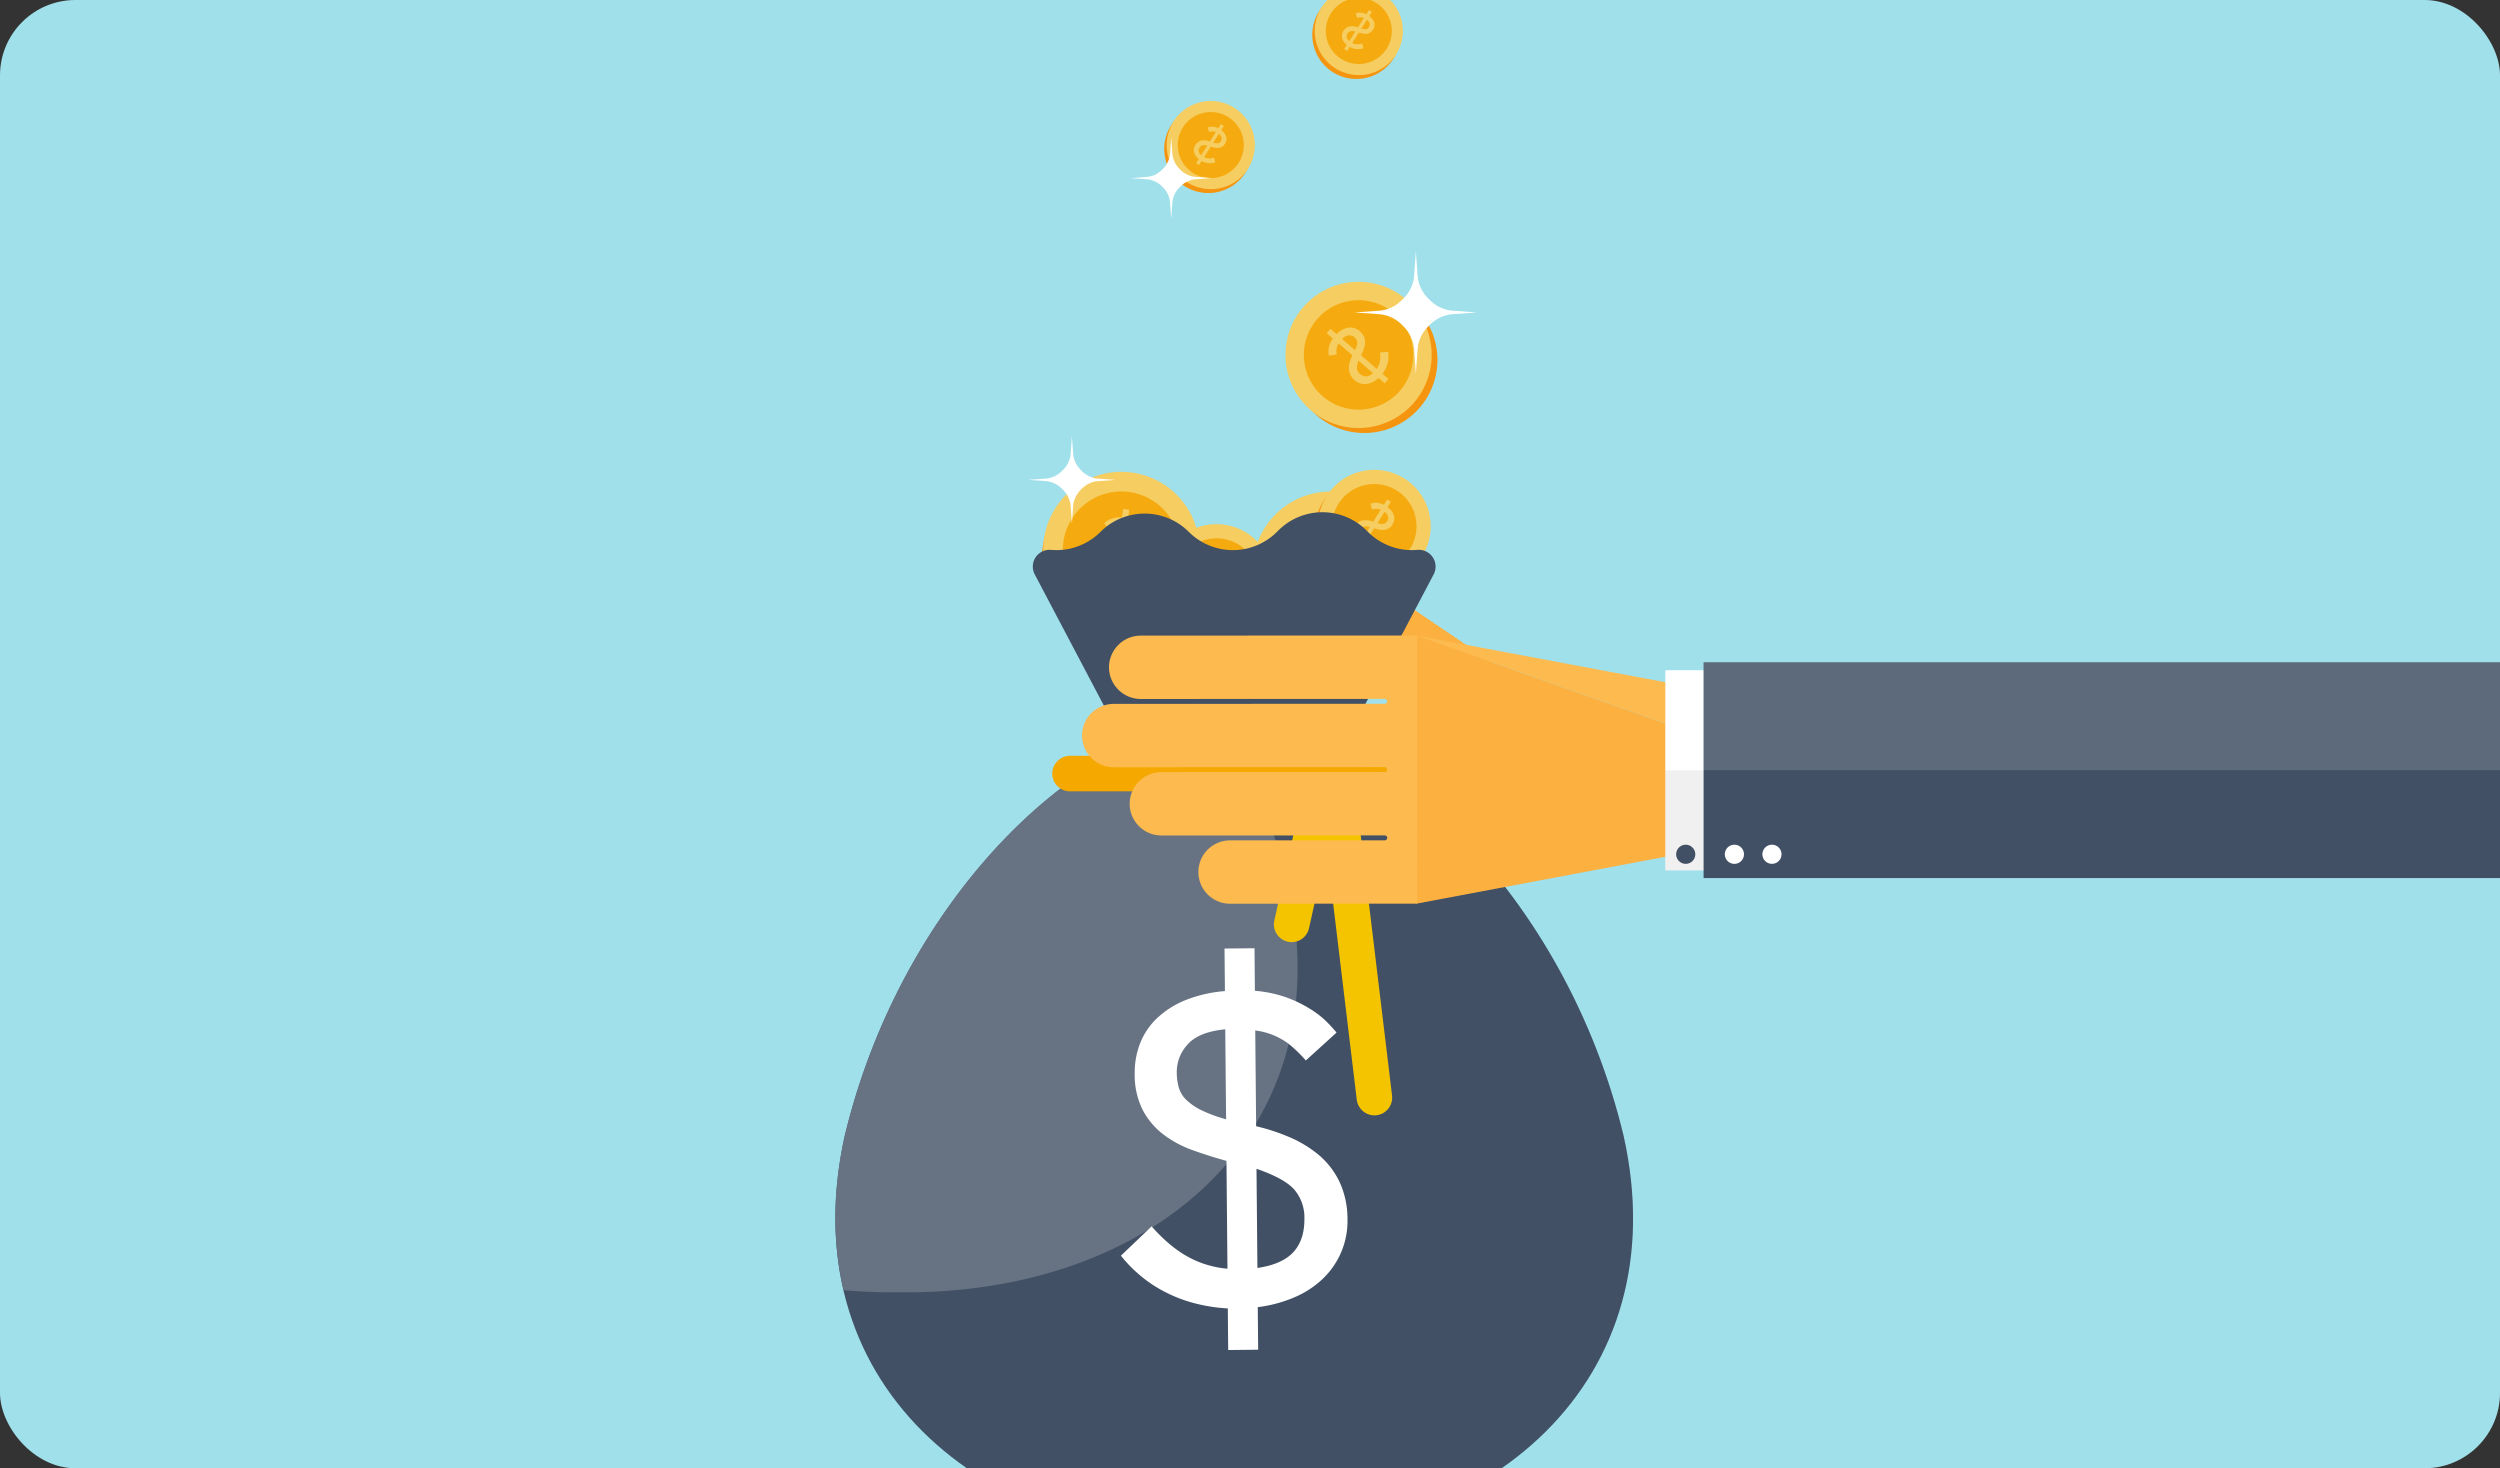 <svg xmlns="http://www.w3.org/2000/svg" xmlns:xlink="http://www.w3.org/1999/xlink" width="630" height="370" viewBox="0 0 630 370">
  <rect x="0" y="0" width="630" height="370" fill="#333333" stroke="none"/>
  <defs>
    <clipPath id="clip-path">
      <rect id="_1321c3245ecb2c7bfcf2e50d5a062f3e" data-name="1321c3245ecb2c7bfcf2e50d5a062f3e" width="630" height="370" rx="19" transform="translate(705 3237.6)" fill="#a0e0eb"/>
    </clipPath>
  </defs>
  <g id="Enmascarar_grupo_113" data-name="Enmascarar grupo 113" transform="translate(-705 -3237.6)" clip-path="url(#clip-path)">
    <g id="Grupo_908651" data-name="Grupo 908651" transform="translate(555 3014)">
      <g id="_ÎÓÈ_1" data-name="—ÎÓÈ_1" transform="translate(150 150)">
        <rect id="Rectángulo_304797" data-name="Rectángulo 304797" width="630" height="630" fill="#a0e0eb"/>
      </g>
      <g id="_ÎÓÈ_3" data-name="—ÎÓÈ_3" transform="translate(360.51 220.297)">
        <g id="Grupo_908636" data-name="Grupo 908636" transform="translate(52.04 122.203)">
          <path id="Trazado_643905" data-name="Trazado 643905" d="M230.832,203.724a19.7,19.7,0,1,1-16.311-22.592A19.705,19.705,0,0,1,230.832,203.724Z" transform="translate(-191.675 -178.849)" fill="#f5950f"/>
          <path id="Trazado_643906" data-name="Trazado 643906" d="M230.883,203.4a19.7,19.7,0,1,1-16.311-22.586A19.7,19.7,0,0,1,230.883,203.4Z" transform="translate(-191.399 -180.556)" fill="#f5cd61"/>
          <path id="Trazado_643907" data-name="Trazado 643907" d="M221.828,198.442a14.751,14.751,0,1,1-12.216-16.909A14.75,14.75,0,0,1,221.828,198.442Z" transform="translate(-187.232 -176.389)" fill="#f5ab0f"/>
          <g id="Grupo_908635" data-name="Grupo 908635" transform="translate(13.624 9.32)">
            <path id="Trazado_643908" data-name="Trazado 643908" d="M200.722,182.035l-.346,2.161a6.319,6.319,0,0,0-1.707.1,6.5,6.5,0,0,0-1.292.41,4.672,4.672,0,0,0-.914.523,7.2,7.2,0,0,0-.567.46l1.348,1.657a6.607,6.607,0,0,1,1-.712,3.6,3.6,0,0,1,1.808-.422l-.781,4.864a10.314,10.314,0,0,0-1.833.309,6.114,6.114,0,0,0-1.607.687,4.1,4.1,0,0,0-1.241,1.2,4.531,4.531,0,0,0-.693,1.852,4.152,4.152,0,0,0,.076,1.726,4.23,4.23,0,0,0,.731,1.481,4.863,4.863,0,0,0,1.3,1.159,6.989,6.989,0,0,0,1.777.775l-.346,2.167,1.525.246.34-2.117a8.5,8.5,0,0,0,1.972-.032,7.1,7.1,0,0,0,1.632-.422,6.707,6.707,0,0,0,1.292-.661,7.6,7.6,0,0,0,.951-.737l-1.336-1.732a8.4,8.4,0,0,1-.819.611,5.978,5.978,0,0,1-.951.529,4.9,4.9,0,0,1-1.115.346,5.132,5.132,0,0,1-1.3.082l.888-5.481c.6-.069,1.2-.164,1.783-.277a5.739,5.739,0,0,0,1.619-.573,3.81,3.81,0,0,0,1.247-1.083,4.481,4.481,0,0,0,.655-3.364,3.627,3.627,0,0,0-.655-1.4,4.777,4.777,0,0,0-1.292-1.14,6.88,6.88,0,0,0-1.966-.781l.346-2.167ZM196.841,194a4.734,4.734,0,0,1,2.073-.762l-.813,5.04a3.034,3.034,0,0,1-1.7-1.077,2.415,2.415,0,0,1-.309-1.789A2.214,2.214,0,0,1,196.841,194Zm4.744-7.617a2.881,2.881,0,0,1,1.8,1.058,2.105,2.105,0,0,1,.34,1.506,3.081,3.081,0,0,1-.227.769,1.465,1.465,0,0,1-.479.567,3.148,3.148,0,0,1-.851.4,7.472,7.472,0,0,1-1.317.271Z" transform="translate(-193.837 -182.035)" fill="#f5cd61"/>
          </g>
        </g>
        <g id="Grupo_908638" data-name="Grupo 908638" transform="translate(104.815 127.155)">
          <path id="Trazado_643909" data-name="Trazado 643909" d="M239.209,204.51a19.7,19.7,0,1,1-16.317-22.592A19.705,19.705,0,0,1,239.209,204.51Z" transform="translate(-200.052 -179.635)" fill="#f5950f"/>
          <path id="Trazado_643910" data-name="Trazado 643910" d="M239.261,204.181A19.7,19.7,0,1,1,222.943,181.6,19.7,19.7,0,0,1,239.261,204.181Z" transform="translate(-199.776 -181.342)" fill="#f5cd61"/>
          <path id="Trazado_643911" data-name="Trazado 643911" d="M230.211,199.227a14.754,14.754,0,1,1-12.216-16.909A14.753,14.753,0,0,1,230.211,199.227Z" transform="translate(-195.615 -177.175)" fill="#f5ab0f"/>
          <g id="Grupo_908637" data-name="Grupo 908637" transform="translate(13.624 9.32)">
            <path id="Trazado_643912" data-name="Trazado 643912" d="M209.1,182.821l-.347,2.161a6.193,6.193,0,0,0-3,.51,4.489,4.489,0,0,0-.914.523,7.189,7.189,0,0,0-.567.46l1.348,1.657a6.616,6.616,0,0,1,1-.712,3.6,3.6,0,0,1,1.808-.422l-.781,4.864a10.227,10.227,0,0,0-1.833.309,6.252,6.252,0,0,0-1.613.687,4.152,4.152,0,0,0-1.235,1.2,4.441,4.441,0,0,0-.693,1.852,4.1,4.1,0,0,0,.806,3.207,4.863,4.863,0,0,0,1.3,1.159,6.989,6.989,0,0,0,1.776.775l-.346,2.167,1.518.246.346-2.117a8.5,8.5,0,0,0,1.972-.031,7.1,7.1,0,0,0,1.632-.422,6.7,6.7,0,0,0,1.292-.661,7.616,7.616,0,0,0,.951-.737l-1.336-1.733a8.371,8.371,0,0,1-.819.611,6.27,6.27,0,0,1-.951.529,4.848,4.848,0,0,1-1.121.347,5.085,5.085,0,0,1-1.3.082l.888-5.481c.6-.069,1.191-.164,1.783-.277a5.8,5.8,0,0,0,1.619-.573,3.939,3.939,0,0,0,1.247-1.084,4.079,4.079,0,0,0,.693-1.8,4.227,4.227,0,0,0-.038-1.569,3.721,3.721,0,0,0-.655-1.4,4.78,4.78,0,0,0-1.292-1.14,6.877,6.877,0,0,0-1.966-.781l.346-2.167Zm-3.887,11.964a4.769,4.769,0,0,1,2.079-.762l-.813,5.04a3.012,3.012,0,0,1-1.7-1.077,2.415,2.415,0,0,1-.309-1.789A2.236,2.236,0,0,1,205.212,194.785Zm4.75-7.617a2.88,2.88,0,0,1,1.8,1.058,2.106,2.106,0,0,1,.34,1.506,3.077,3.077,0,0,1-.227.768,1.431,1.431,0,0,1-.485.567,3.1,3.1,0,0,1-.844.4,7.471,7.471,0,0,1-1.317.271Z" transform="translate(-202.214 -182.821)" fill="#f5cd61"/>
          </g>
        </g>
        <g id="Grupo_908640" data-name="Grupo 908640" transform="translate(113.43 74.319)">
          <path id="Trazado_643913" data-name="Trazado 643913" d="M232.117,177.641a18.42,18.42,0,1,1-25.981,1.89A18.418,18.418,0,0,1,232.117,177.641Z" transform="translate(-200.195 -171.895)" fill="#f5950f"/>
          <path id="Trazado_643914" data-name="Trazado 643914" d="M231.886,177.441a18.42,18.42,0,1,1-25.981,1.89A18.424,18.424,0,0,1,231.886,177.441Z" transform="translate(-201.419 -172.955)" fill="#f5cd61"/>
          <path id="Trazado_643915" data-name="Trazado 643915" d="M224.967,177.048a13.793,13.793,0,1,1-19.454,1.417A13.8,13.8,0,0,1,224.967,177.048Z" transform="translate(-197.524 -169.06)" fill="#f5ab0f"/>
          <g id="Grupo_908639" data-name="Grupo 908639" transform="translate(10.389 11.527)">
            <path id="Trazado_643916" data-name="Trazado 643916" d="M203.068,176.2l1.55,1.342a6.113,6.113,0,0,0-.756,1.411,6.046,6.046,0,0,0-.3,1.222,4.527,4.527,0,0,0-.038.989c.025.277.057.5.088.674l1.984-.258a5.918,5.918,0,0,1-.082-1.14,3.37,3.37,0,0,1,.555-1.651l3.484,3.011a9.484,9.484,0,0,0-.649,1.613,5.572,5.572,0,0,0-.246,1.613,3.813,3.813,0,0,0,.346,1.581,4.284,4.284,0,0,0,1.134,1.462,3.889,3.889,0,0,0,1.411.787,3.982,3.982,0,0,0,1.537.139,4.481,4.481,0,0,0,1.562-.466,6.838,6.838,0,0,0,1.493-1.033l1.55,1.342.945-1.1-1.518-1.3a8.158,8.158,0,0,0,.945-1.588,7.324,7.324,0,0,0,.466-1.506,6.833,6.833,0,0,0,.107-1.355,6.2,6.2,0,0,0-.126-1.115l-2.029.208a9.281,9.281,0,0,1,.082.951,5.635,5.635,0,0,1-.044,1.021,5.025,5.025,0,0,1-.271,1.058,5.118,5.118,0,0,1-.573,1.077l-3.931-3.4c.239-.517.46-1.033.655-1.562a5.194,5.194,0,0,0,.34-1.562,3.615,3.615,0,0,0-.252-1.525,3.7,3.7,0,0,0-1.084-1.43,3.831,3.831,0,0,0-1.266-.743,3.464,3.464,0,0,0-1.443-.17,4.41,4.41,0,0,0-1.543.466,6.566,6.566,0,0,0-1.588,1.184l-1.55-1.342Zm7.617,8.971a4.466,4.466,0,0,1,.416-2.029l3.61,3.119a2.812,2.812,0,0,1-1.695.825,2.234,2.234,0,0,1-1.575-.636A2.059,2.059,0,0,1,210.685,185.169Zm-3.73-7.516a2.7,2.7,0,0,1,1.726-.914,1.951,1.951,0,0,1,1.361.472,2.7,2.7,0,0,1,.5.554,1.345,1.345,0,0,1,.208.662,2.8,2.8,0,0,1-.088.876,6.989,6.989,0,0,1-.435,1.178Z" transform="translate(-203.068 -174.785)" fill="#f5cd61"/>
          </g>
        </g>
        <g id="Grupo_908642" data-name="Grupo 908642" transform="translate(82.87 28.753)">
          <path id="Trazado_643917" data-name="Trazado 643917" d="M213.62,167.6a11.109,11.109,0,1,1-15.328,3.446A11.115,11.115,0,0,1,213.62,167.6Z" transform="translate(-196.568 -164.901)" fill="#f5950f"/>
          <path id="Trazado_643918" data-name="Trazado 643918" d="M213.719,167.446a11.109,11.109,0,1,1-15.328,3.446A11.107,11.107,0,0,1,213.719,167.446Z" transform="translate(-196.044 -165.722)" fill="#f5cd61"/>
          <path id="Trazado_643919" data-name="Trazado 643919" d="M209.88,167.456a8.321,8.321,0,1,1-11.479,2.583A8.32,8.32,0,0,1,209.88,167.456Z" transform="translate(-193.697 -163.376)" fill="#f5ab0f"/>
          <g id="Grupo_908641" data-name="Grupo 908641" transform="translate(7.472 5.832)">
            <path id="Trazado_643920" data-name="Trazado 643920" d="M198.124,171.921a2.229,2.229,0,0,0-.347.914,2.409,2.409,0,0,0,.05.926,2.732,2.732,0,0,0,.422.888,3.845,3.845,0,0,0,.744.8l-.655,1.046.731.466.649-1.021a4.881,4.881,0,0,0,1.027.416,4.062,4.062,0,0,0,.939.145,3.424,3.424,0,0,0,.819-.057,3.65,3.65,0,0,0,.655-.17l-.309-1.191c-.176.05-.365.094-.554.132a3.855,3.855,0,0,1-.617.063,2.676,2.676,0,0,1-.655-.069,2.787,2.787,0,0,1-.693-.246l1.676-2.646c.328.1.655.183.989.252a2.97,2.97,0,0,0,.964.063,2.227,2.227,0,0,0,.888-.284,2.346,2.346,0,0,0,.756-.775,2.31,2.31,0,0,0,.328-.825,1.936,1.936,0,0,0-.025-.869,2.737,2.737,0,0,0-.416-.882,3.962,3.962,0,0,0-.844-.844l.655-1.039-.731-.466-.661,1.046a3.465,3.465,0,0,0-.907-.328,3.754,3.754,0,0,0-.762-.076,2.577,2.577,0,0,0-.586.069,3.218,3.218,0,0,0-.4.113l.328,1.159a3.789,3.789,0,0,1,.674-.151,2.044,2.044,0,0,1,1.033.183l-1.487,2.35a5.794,5.794,0,0,0-1.014-.246,3.25,3.25,0,0,0-.989,0,2.3,2.3,0,0,0-.907.346A2.563,2.563,0,0,0,198.124,171.921Zm4.53-.624,1.392-2.205a1.616,1.616,0,0,1,.7.951,1.165,1.165,0,0,1-.157.851,1.888,1.888,0,0,1-.29.353.819.819,0,0,1-.378.183,1.54,1.54,0,0,1-.523.025A3.76,3.76,0,0,1,202.654,171.3Zm-3.692,2.249a1.353,1.353,0,0,1,.239-1,1.23,1.23,0,0,1,.7-.561,2.556,2.556,0,0,1,1.241.069l-1.537,2.432A1.768,1.768,0,0,1,198.962,173.546Z" transform="translate(-197.754 -166.648)" fill="#f5cd61"/>
          </g>
        </g>
        <g id="Grupo_908644" data-name="Grupo 908644" transform="translate(81.033 135.388)">
          <path id="Trazado_643921" data-name="Trazado 643921" d="M218.108,185.054a14.223,14.223,0,1,1-19.625,4.41A14.219,14.219,0,0,1,218.108,185.054Z" transform="translate(-196.277 -181.592)" fill="#f5950f"/>
          <path id="Trazado_643922" data-name="Trazado 643922" d="M218.234,184.857a14.221,14.221,0,1,1-19.624,4.41A14.217,14.217,0,0,1,218.234,184.857Z" transform="translate(-195.609 -182.648)" fill="#f5cd61"/>
          <path id="Trazado_643923" data-name="Trazado 643923" d="M213.317,184.868a10.65,10.65,0,1,1-14.692,3.3A10.641,10.641,0,0,1,213.317,184.868Z" transform="translate(-192.601 -179.642)" fill="#f5ab0f"/>
          <g id="Grupo_908643" data-name="Grupo 908643" transform="translate(9.565 7.463)">
            <path id="Trazado_643924" data-name="Trazado 643924" d="M198.267,190.587a2.9,2.9,0,0,0-.441,1.172,2.993,2.993,0,0,0,.063,1.184,3.673,3.673,0,0,0,.536,1.14,5.375,5.375,0,0,0,.958,1.021l-.844,1.336.945.6.825-1.3a6.437,6.437,0,0,0,1.317.536,5.371,5.371,0,0,0,1.2.183,5.054,5.054,0,0,0,1.046-.069,5.5,5.5,0,0,0,.838-.22l-.391-1.531c-.227.069-.466.126-.718.176a4.436,4.436,0,0,1-.781.076,3.551,3.551,0,0,1-.844-.082,3.819,3.819,0,0,1-.882-.315l2.142-3.389c.422.126.838.233,1.266.321a3.938,3.938,0,0,0,1.235.082,2.73,2.73,0,0,0,1.134-.365,3.249,3.249,0,0,0,1.392-2.047,2.573,2.573,0,0,0-.038-1.115,3.45,3.45,0,0,0-.529-1.128,5.016,5.016,0,0,0-1.084-1.077l.844-1.336-.939-.6-.85,1.342a4.425,4.425,0,0,0-1.159-.422,5,5,0,0,0-.97-.088,3.219,3.219,0,0,0-.756.082,5.094,5.094,0,0,0-.51.145l.422,1.48a4.754,4.754,0,0,1,.863-.183,2.533,2.533,0,0,1,1.323.227l-1.9,3.012a6.953,6.953,0,0,0-1.3-.315,4.494,4.494,0,0,0-1.266-.006,3.046,3.046,0,0,0-1.165.447A3.308,3.308,0,0,0,198.267,190.587Zm5.8-.794,1.789-2.823a2.074,2.074,0,0,1,.895,1.21,1.491,1.491,0,0,1-.208,1.1,2.053,2.053,0,0,1-.365.447,1.109,1.109,0,0,1-.479.239,2.147,2.147,0,0,1-.68.025A4.9,4.9,0,0,1,204.063,189.793Zm-4.725,2.879a1.744,1.744,0,0,1,.309-1.273,1.575,1.575,0,0,1,.895-.724,3.332,3.332,0,0,1,1.594.088l-1.972,3.112A2.215,2.215,0,0,1,199.338,192.672Z" transform="translate(-197.795 -183.833)" fill="#f5cd61"/>
          </g>
        </g>
        <g id="Grupo_908646" data-name="Grupo 908646" transform="translate(120.785 121.702)">
          <path id="Trazado_643925" data-name="Trazado 643925" d="M224.413,182.879a14.221,14.221,0,1,1-19.618,4.416A14.222,14.222,0,0,1,224.413,182.879Z" transform="translate(-202.587 -179.421)" fill="#f5950f"/>
          <path id="Trazado_643926" data-name="Trazado 643926" d="M224.545,182.68a14.223,14.223,0,1,1-19.624,4.41A14.225,14.225,0,0,1,224.545,182.68Z" transform="translate(-201.919 -180.476)" fill="#f5cd61"/>
          <path id="Trazado_643927" data-name="Trazado 643927" d="M219.626,182.7a10.648,10.648,0,1,1-14.692,3.3A10.648,10.648,0,0,1,219.626,182.7Z" transform="translate(-198.914 -177.47)" fill="#f5ab0f"/>
          <g id="Grupo_908645" data-name="Grupo 908645" transform="translate(9.56 7.465)">
            <path id="Trazado_643928" data-name="Trazado 643928" d="M204.577,188.415a2.969,2.969,0,0,0-.441,1.165,3.028,3.028,0,0,0,.063,1.191,3.575,3.575,0,0,0,.535,1.134,5.084,5.084,0,0,0,.964,1.027l-.844,1.336.939.592.825-1.3a6.093,6.093,0,0,0,1.317.536,5.461,5.461,0,0,0,1.2.189,4.617,4.617,0,0,0,1.046-.076,4.945,4.945,0,0,0,.844-.22l-.4-1.525a5.977,5.977,0,0,1-.718.17,4.431,4.431,0,0,1-.781.082,3.79,3.79,0,0,1-1.726-.4l2.142-3.383q.633.179,1.266.321a4.141,4.141,0,0,0,1.235.082,2.8,2.8,0,0,0,1.134-.365,2.885,2.885,0,0,0,.97-1,2.957,2.957,0,0,0,.422-1.052,2.6,2.6,0,0,0-.038-1.121,3.422,3.422,0,0,0-.529-1.121,5.009,5.009,0,0,0-1.084-1.077l.844-1.336-.939-.6L211.985,183a4.75,4.75,0,0,0-1.165-.416,4.543,4.543,0,0,0-.97-.094,3.188,3.188,0,0,0-.756.088c-.208.05-.378.1-.5.145l.422,1.481a5.111,5.111,0,0,1,.863-.189,2.6,2.6,0,0,1,1.317.233l-1.9,3.005a7.347,7.347,0,0,0-1.3-.315,4.274,4.274,0,0,0-1.266,0,3.072,3.072,0,0,0-1.165.441A3.4,3.4,0,0,0,204.577,188.415Zm5.8-.8,1.783-2.822a2.067,2.067,0,0,1,.895,1.216,1.508,1.508,0,0,1-.2,1.09,2.1,2.1,0,0,1-.372.447.961.961,0,0,1-.479.239,2.1,2.1,0,0,1-.674.031A4.889,4.889,0,0,1,210.379,187.615Zm-4.725,2.885a1.723,1.723,0,0,1,.3-1.279,1.61,1.61,0,0,1,.895-.718,3.313,3.313,0,0,1,1.594.082l-1.972,3.119A2.186,2.186,0,0,1,205.654,190.5Z" transform="translate(-204.104 -181.661)" fill="#f5cd61"/>
          </g>
        </g>
        <g id="Grupo_908648" data-name="Grupo 908648" transform="translate(120.185)">
          <path id="Trazado_643929" data-name="Trazado 643929" d="M219.543,163.038a11.109,11.109,0,1,1-15.328,3.446A11.107,11.107,0,0,1,219.543,163.038Z" transform="translate(-202.491 -160.331)" fill="#f5950f"/>
          <path id="Trazado_643930" data-name="Trazado 643930" d="M219.641,162.883a11.109,11.109,0,1,1-15.328,3.446A11.107,11.107,0,0,1,219.641,162.883Z" transform="translate(-201.972 -161.158)" fill="#f5cd61"/>
          <path id="Trazado_643931" data-name="Trazado 643931" d="M215.8,162.893a8.317,8.317,0,1,1-11.479,2.577A8.309,8.309,0,0,1,215.8,162.893Z" transform="translate(-199.624 -158.807)" fill="#f5ab0f"/>
          <g id="Grupo_908647" data-name="Grupo 908647" transform="translate(7.47 5.832)">
            <path id="Trazado_643932" data-name="Trazado 643932" d="M204.042,167.357a2.341,2.341,0,0,0-.29,1.846,2.7,2.7,0,0,0,.416.888,4.032,4.032,0,0,0,.75.794l-.661,1.046.737.466.643-1.021a4.969,4.969,0,0,0,1.033.422,4.369,4.369,0,0,0,.939.145,4.148,4.148,0,0,0,.813-.057,4.509,4.509,0,0,0,.662-.176l-.309-1.191a4.889,4.889,0,0,1-.561.139,3.81,3.81,0,0,1-.611.057,2.919,2.919,0,0,1-.655-.063,3.27,3.27,0,0,1-.693-.246l1.676-2.646c.328.094.655.176.989.252a3.345,3.345,0,0,0,.964.063,2.146,2.146,0,0,0,.882-.29,2.191,2.191,0,0,0,.762-.775,2.4,2.4,0,0,0,.328-.819,1.966,1.966,0,0,0-.031-.876,2.47,2.47,0,0,0-.416-.876,3.82,3.82,0,0,0-.844-.844l.662-1.046-.737-.466-.661,1.046a3.386,3.386,0,0,0-1.663-.4,2.616,2.616,0,0,0-.592.063c-.164.044-.3.082-.4.12l.334,1.153a3.268,3.268,0,0,1,.674-.145,2.04,2.04,0,0,1,1.033.176l-1.487,2.35a6.012,6.012,0,0,0-1.021-.246,3.421,3.421,0,0,0-.983,0,2.383,2.383,0,0,0-.914.346A2.633,2.633,0,0,0,204.042,167.357Zm4.53-.617,1.4-2.2a1.65,1.65,0,0,1,.7.945,1.183,1.183,0,0,1-.164.857,1.609,1.609,0,0,1-.284.346.859.859,0,0,1-.378.189,1.781,1.781,0,0,1-.529.019A4.31,4.31,0,0,1,208.572,166.74Zm-3.692,2.249a1.375,1.375,0,0,1,.239-1,1.31,1.31,0,0,1,.7-.567,2.664,2.664,0,0,1,1.247.069l-1.537,2.432A1.735,1.735,0,0,1,204.88,168.989Z" transform="translate(-203.677 -162.084)" fill="#f5cd61"/>
          </g>
        </g>
        <path id="Trazado_643933" data-name="Trazado 643933" d="M259.51,214.064a10.884,10.884,0,0,1,3.906,13.753,10.587,10.587,0,0,1-15.347,3.994l-42.418-28.7a10.885,10.885,0,0,1-3.9-13.759,10.58,10.58,0,0,1,15.34-3.994Z" transform="translate(-91.957 -42.435)" fill="#fbb03f"/>
        <g id="Grupo_908650" data-name="Grupo 908650" transform="translate(0 132.383)">
          <path id="Trazado_643934" data-name="Trazado 643934" d="M292.308,197.868a4.227,4.227,0,0,0-4.038-6.212,15.68,15.68,0,0,1-12.524-4.542l-.34-.34a15.719,15.719,0,0,0-22.226,0l-.34.34a15.715,15.715,0,0,1-22.233,0h0a15.727,15.727,0,0,0-22.233,0h0a15.674,15.674,0,0,1-12.518,4.542,4.228,4.228,0,0,0-4.045,6.212l36.716,69.665a15.72,15.72,0,0,0,27.065,0Z" transform="translate(-141.551 -182.171)" fill="#415064"/>
          <path id="Trazado_643935" data-name="Trazado 643935" d="M382.045,295.2c13.684,61.236-33.094,103.163-98.122,102.457-65.022.706-111.8-41.221-98.122-102.457,14.647-60.864,61.425-105.109,98.122-104.7C320.626,190.082,367.4,234.333,382.045,295.2Z" transform="translate(-183.414 -138.059)" fill="#415064"/>
          <path id="Trazado_643936" data-name="Trazado 643936" d="M297.511,232.188a168.946,168.946,0,0,0-16.134-41.694c-36.294,1.569-81.283,45.152-95.6,104.63-3.15,14.118-3.055,27.2-.3,38.972,4.536.4,9.167.6,13.91.548C264.417,335.351,311.188,293.418,297.511,232.188Z" transform="translate(-183.413 -138.057)" fill="#677383"/>
          <path id="Trazado_643937" data-name="Trazado 643937" d="M355.133,287.663c-10.678-44.39-38.449-79.915-66.937-95.747,25.049,17.829,48.113,50.331,57.62,89.857C359.5,343,312.722,384.929,247.693,384.23c-22.5.239-42.821-4.631-59.2-13.633,17.684,12.739,41.517,19.82,68.519,19.524C322.039,390.826,368.817,348.9,355.133,287.663Z" transform="translate(-156.503 -130.526)" fill="#415064" opacity="0.25" style="mix-blend-mode: multiply;isolation: isolate"/>
          <path id="Trazado_643938" data-name="Trazado 643938" d="M221.469,196.614a4.481,4.481,0,0,0-4.977-3.906,4.413,4.413,0,0,0-1.638.542,4.254,4.254,0,0,0-1.046-.473,4.492,4.492,0,0,0-5.342,3.4l-7.4,33.239a4.476,4.476,0,1,0,8.738,1.947l4.435-19.921,7.6,63.139a4.5,4.5,0,0,0,4.983,3.912h0a4.491,4.491,0,0,0,3.906-4.983Z" transform="translate(-90.443 -126.529)" fill="#f5c400"/>
          <path id="Trazado_643939" data-name="Trazado 643939" d="M261.836,199.447H197.9a4.493,4.493,0,0,1-4.479-4.479h0a4.486,4.486,0,0,1,4.473-4.473h63.939a4.488,4.488,0,0,1,4.479,4.473h0A4.493,4.493,0,0,1,261.836,199.447Z" transform="translate(-130.363 -138.057)" fill="#f5a900"/>
          <path id="Trazado_643940" data-name="Trazado 643940" d="M274.021,200.868H196.569a4.492,4.492,0,0,1-4.479-4.473v-.006a4.491,4.491,0,0,1,4.479-4.473h77.452A4.493,4.493,0,0,1,278.5,196.4h0A4.492,4.492,0,0,1,274.021,200.868Z" transform="translate(-137.433 -130.526)" fill="#f5a900"/>
          <g id="Grupo_908649" data-name="Grupo 908649" transform="translate(71.963 109.875)">
            <path id="Trazado_643941" data-name="Trazado 643941" d="M202.573,269.7a45.435,45.435,0,0,0,3.5,3.572,31.956,31.956,0,0,0,4.234,3.251,25.144,25.144,0,0,0,5.141,2.514,26.05,26.05,0,0,0,6.237,1.342l-.252-27.185c-2.86-.781-5.664-1.67-8.442-2.665a27.313,27.313,0,0,1-7.409-3.957,18.71,18.71,0,0,1-5.235-6.161,19.561,19.561,0,0,1-2.035-9.185,20.335,20.335,0,0,1,1.329-7.579,17.655,17.655,0,0,1,4.208-6.319,23.032,23.032,0,0,1,7.094-4.574,33.548,33.548,0,0,1,10.1-2.337l-.1-10.729,7.56-.076.094,10.729a31.111,31.111,0,0,1,8.177,1.751,32.217,32.217,0,0,1,5.941,2.936,22.939,22.939,0,0,1,4.057,3.194c1.021,1.039,1.821,1.928,2.4,2.652l-7.743,7.025a32.836,32.836,0,0,0-4.3-4.171,17.51,17.51,0,0,0-8.442-3.389l.221,24.129a49.711,49.711,0,0,1,8.618,2.848,29.567,29.567,0,0,1,7.3,4.5,20.364,20.364,0,0,1,5.122,6.722,22.34,22.34,0,0,1,1.984,9.488,20.09,20.09,0,0,1-1.644,8.316,20.4,20.4,0,0,1-4.631,6.621,23.99,23.99,0,0,1-7.151,4.637,33.994,33.994,0,0,1-9.185,2.457l.1,10.729-7.554.075-.094-10.483a41.7,41.7,0,0,1-9.526-1.619,36.294,36.294,0,0,1-7.585-3.225,33.408,33.408,0,0,1-5.771-4.152,34.226,34.226,0,0,1-4.057-4.29Zm18.553-49.663q-6.709.671-9.469,3.811a10.192,10.192,0,0,0-2.747,7.037,14.213,14.213,0,0,0,.529,3.887,7.012,7.012,0,0,0,1.922,3.093,14.733,14.733,0,0,0,3.8,2.589,36.067,36.067,0,0,0,6.18,2.262Zm8.108,60.146q6.218-.907,9.053-3.982c1.884-2.054,2.816-4.857,2.785-8.436a10.813,10.813,0,0,0-2.564-7.352q-2.523-2.825-9.507-5.216Z" transform="translate(-194.837 -199.612)" fill="#fff"/>
          </g>
        </g>
        <path id="Trazado_643942" data-name="Trazado 643942" d="M279.051,220.344v1.036l.008,19.659-72.381,13.64-.026-67.575,72.4,25.617Z" transform="translate(-60.256 -23.652)" fill="#fbb03f"/>
        <path id="Trazado_643943" data-name="Trazado 643943" d="M279.047,212.72l-72.4-25.617,72.391,13.583Z" transform="translate(-60.256 -23.652)" fill="#fcba4f"/>
        <rect id="Rectángulo_304798" data-name="Rectángulo 304798" width="12.584" height="50.453" transform="translate(209.148 172.193)" fill="#fff"/>
        <rect id="Rectángulo_304799" data-name="Rectángulo 304799" width="12.584" height="25.226" transform="translate(209.153 197.42)" fill="#999" opacity="0.15" style="mix-blend-mode: multiply;isolation: isolate"/>
        <rect id="Rectángulo_304800" data-name="Rectángulo 304800" width="200.695" height="54.378" transform="translate(218.795 170.197)" fill="#415064"/>
        <rect id="Rectángulo_304801" data-name="Rectángulo 304801" width="200.7" height="27.188" transform="translate(218.79 170.197)" fill="#fff" opacity="0.15" style="mix-blend-mode: screen;isolation: isolate"/>
        <path id="Trazado_643944" data-name="Trazado 643944" d="M221.866,197.884a2.41,2.41,0,1,1-2.413-2.413A2.417,2.417,0,0,1,221.866,197.884Z" transform="translate(-5.161 20.699)" fill="#415064"/>
        <path id="Trazado_643945" data-name="Trazado 643945" d="M223.819,197.884a2.413,2.413,0,1,1-2.413-2.413A2.417,2.417,0,0,1,223.819,197.884Z" transform="translate(5.153 20.699)" fill="#fff"/>
        <path id="Trazado_643946" data-name="Trazado 643946" d="M225.315,197.884a2.41,2.41,0,1,1-2.407-2.413A2.416,2.416,0,0,1,225.315,197.884Z" transform="translate(13.119 20.699)" fill="#fff"/>
        <path id="Trazado_643947" data-name="Trazado 643947" d="M274.4,254.677h0l-43.8.019a7.985,7.985,0,0,1-.013-15.97l39-.013a.617.617,0,0,0-.006-1.235l-56.3.019a8,8,0,0,1-7.988-7.982h0a8.014,8.014,0,0,1,7.982-7.989l56.309-.019a.612.612,0,0,0,.611-.611.618.618,0,0,0-.617-.617l-68.3.025a8.019,8.019,0,0,1-7.995-7.982h0a8.007,8.007,0,0,1,7.988-7.989l68.3-.025a.618.618,0,0,0,.617-.617h0a.613.613,0,0,0-.617-.611l-61.5.019a8.01,8.01,0,0,1-7.988-7.982h0a8.01,8.01,0,0,1,7.982-7.988l62.118-.025h7.554l.025,67.574Z" transform="translate(-131.126 -23.652)" fill="#fcba4f"/>
        <path id="Trazado_643948" data-name="Trazado 643948" d="M222.959,190.466l-.038.044a9.081,9.081,0,0,0-2.854,5.777l-.447,6.313-.447-6.319a9.08,9.08,0,0,0-2.854-5.771l-.044-.044a9.1,9.1,0,0,0-5.771-2.854l-6.319-.447,6.319-.447a9.1,9.1,0,0,0,5.777-2.854l.038-.038a9.1,9.1,0,0,0,2.854-5.777l.447-6.319.447,6.319a9.1,9.1,0,0,0,2.854,5.777l.044.038a9.066,9.066,0,0,0,5.771,2.854l6.319.454-6.319.447A9.12,9.12,0,0,0,222.959,190.466Z" transform="translate(-73.33 -105.128)" fill="#fff"/>
        <path id="Trazado_643949" data-name="Trazado 643949" d="M204.539,192.509l-.019.019a6.517,6.517,0,0,0-2.048,4.133l-.321,4.517-.321-4.517a6.47,6.47,0,0,0-2.035-4.12l-.031-.032a6.5,6.5,0,0,0-4.126-2.035l-4.511-.328,4.511-.315a6.509,6.509,0,0,0,4.126-2.041l.031-.025a6.455,6.455,0,0,0,2.035-4.126l.321-4.511.321,4.511a6.518,6.518,0,0,0,2.035,4.126l.032.025a6.463,6.463,0,0,0,4.126,2.041l4.511.321-4.511.321A6.486,6.486,0,0,0,204.539,192.509Z" transform="translate(-142.542 -65.919)" fill="#fff"/>
        <path id="Trazado_643950" data-name="Trazado 643950" d="M207.735,179.666l-.032.025a6.074,6.074,0,0,0-1.9,3.849l-.3,4.215-.3-4.215a6.066,6.066,0,0,0-1.9-3.849l-.031-.025a6.06,6.06,0,0,0-3.849-1.9l-4.208-.3,4.208-.3a6.06,6.06,0,0,0,3.849-1.9l.031-.025a6.105,6.105,0,0,0,1.9-3.849l.3-4.215.3,4.215a6.067,6.067,0,0,0,1.9,3.849l.032.025a6.06,6.06,0,0,0,3.849,1.9l4.208.3-4.208.3A6.045,6.045,0,0,0,207.735,179.666Z" transform="translate(-120.86 -129.281)" fill="#fff"/>
      </g>
    </g>
  </g>
</svg>
